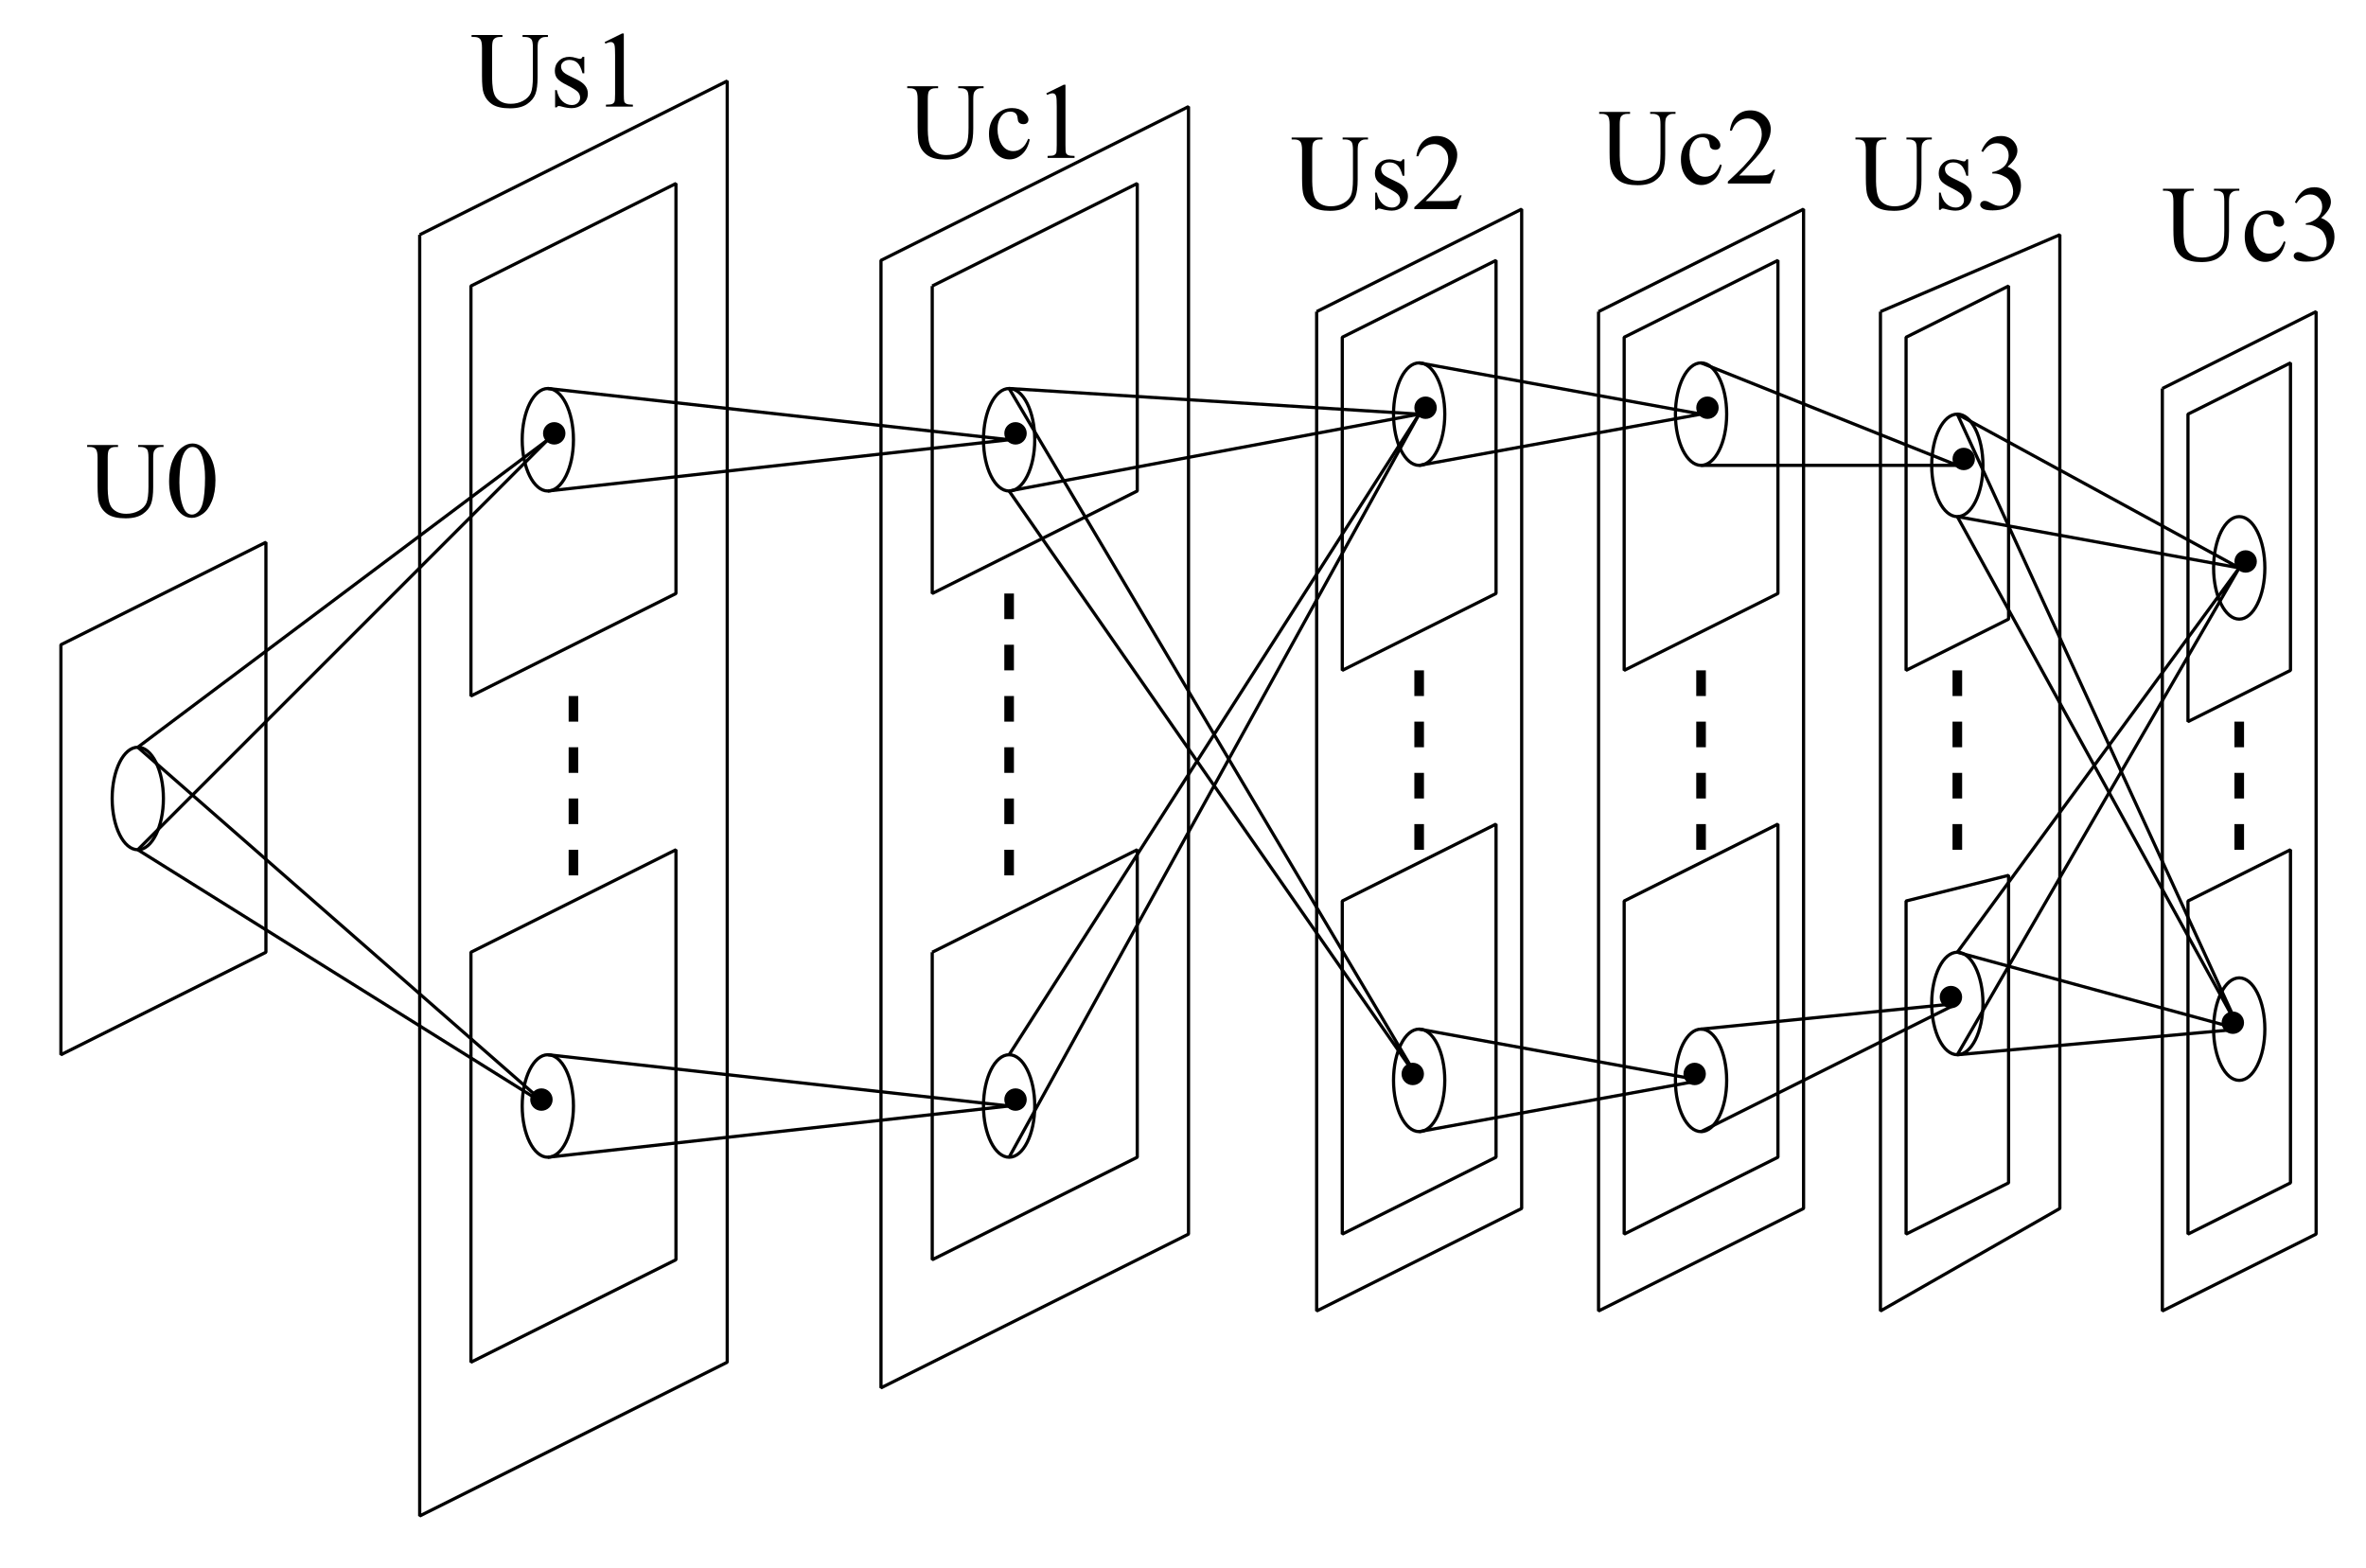 <?xml version="1.0" encoding="UTF-8" standalone="no"?>
<svg
   xmlns:dc="http://purl.org/dc/elements/1.1/"
   xmlns:cc="http://creativecommons.org/ns#"
   xmlns:rdf="http://www.w3.org/1999/02/22-rdf-syntax-ns#"
   xmlns:svg="http://www.w3.org/2000/svg"
   xmlns="http://www.w3.org/2000/svg"
   xmlns:xlink="http://www.w3.org/1999/xlink"
   xmlns:sodipodi="http://sodipodi.sourceforge.net/DTD/sodipodi-0.dtd"
   xmlns:inkscape="http://www.inkscape.org/namespaces/inkscape"
   width="415.455pt"
   height="275.401pt"
   viewBox="0 0 415.455 275.401"
   version="1.1"
   id="svg2"
   inkscape:version="0.91 r13725"
   sodipodi:docname="Neocognitron.svg">
  <sodipodi:namedview
     pagecolor="#ffffff"
     bordercolor="#666666"
     borderopacity="1"
     objecttolerance="10"
     gridtolerance="10"
     guidetolerance="10"
     inkscape:pageopacity="0"
     inkscape:pageshadow="2"
     inkscape:window-width="656"
     inkscape:window-height="480"
     id="namedview269"
     showgrid="false"
     inkscape:zoom="0.6662573"
     inkscape:cx="33.020276"
     inkscape:cy="172.12563"
     inkscape:window-x="0"
     inkscape:window-y="0"
     inkscape:window-maximized="0"
     inkscape:current-layer="svg2" />
  <defs
     id="defs4">
    <g
       id="g6">
      <symbol
         overflow="visible"
         id="glyph0-0">
        <path
           style="stroke:none;"
           d="M 2.641 0 L 2.641 -11.875 L 12.141 -11.875 L 12.141 0 Z M 2.938 -0.297 L 11.844 -0.297 L 11.844 -11.578 L 2.938 -11.578 Z M 2.938 -0.297 "
           id="path9" />
      </symbol>
      <symbol
         overflow="visible"
         id="glyph0-1">
        <path
           style="stroke:none;"
           d="M 9.062 -12.234 L 9.062 -12.578 L 13.516 -12.578 L 13.516 -12.234 L 13.047 -12.234 C 12.547 -12.234 12.164 -12.023 11.906 -11.609 C 11.77 -11.422 11.703 -10.977 11.703 -10.281 L 11.703 -5.172 C 11.703 -3.91 11.578 -2.93 11.328 -2.234 C 11.078 -1.547 10.586 -0.953 9.859 -0.453 C 9.129 0.047 8.129 0.297 6.859 0.297 C 5.492 0.297 4.453 0.062 3.734 -0.406 C 3.023 -0.883 2.523 -1.531 2.234 -2.344 C 2.035 -2.883 1.938 -3.914 1.938 -5.438 L 1.938 -10.359 C 1.938 -11.129 1.828 -11.633 1.609 -11.875 C 1.398 -12.113 1.055 -12.234 0.578 -12.234 L 0.109 -12.234 L 0.109 -12.578 L 5.531 -12.578 L 5.531 -12.234 L 5.062 -12.234 C 4.539 -12.234 4.164 -12.07 3.938 -11.75 C 3.789 -11.52 3.719 -11.055 3.719 -10.359 L 3.719 -4.875 C 3.719 -4.383 3.758 -3.82 3.844 -3.188 C 3.938 -2.562 4.098 -2.07 4.328 -1.719 C 4.566 -1.363 4.906 -1.07 5.344 -0.844 C 5.789 -0.613 6.336 -0.5 6.984 -0.5 C 7.797 -0.5 8.523 -0.676 9.172 -1.031 C 9.828 -1.395 10.273 -1.852 10.516 -2.406 C 10.754 -2.969 10.875 -3.922 10.875 -5.266 L 10.875 -10.359 C 10.875 -11.141 10.785 -11.629 10.609 -11.828 C 10.367 -12.098 10.008 -12.234 9.531 -12.234 Z M 9.062 -12.234 "
           id="path12" />
      </symbol>
      <symbol
         overflow="visible"
         id="glyph0-2">
        <path
           style="stroke:none;"
           d="M 0.688 -6.219 C 0.688 -7.656 0.898 -8.891 1.328 -9.922 C 1.766 -10.953 2.344 -11.723 3.062 -12.234 C 3.613 -12.641 4.188 -12.844 4.781 -12.844 C 5.75 -12.844 6.617 -12.348 7.391 -11.359 C 8.348 -10.141 8.828 -8.488 8.828 -6.406 C 8.828 -4.945 8.613 -3.707 8.188 -2.688 C 7.77 -1.664 7.234 -0.926 6.578 -0.469 C 5.93 -0.008 5.301 0.219 4.688 0.219 C 3.488 0.219 2.492 -0.488 1.703 -1.906 C 1.023 -3.094 0.688 -4.531 0.688 -6.219 Z M 2.5 -5.984 C 2.5 -4.254 2.711 -2.844 3.141 -1.75 C 3.492 -0.82 4.02 -0.359 4.719 -0.359 C 5.051 -0.359 5.395 -0.508 5.75 -0.812 C 6.113 -1.113 6.391 -1.613 6.578 -2.312 C 6.859 -3.383 7 -4.883 7 -6.812 C 7 -8.25 6.852 -9.445 6.562 -10.406 C 6.332 -11.113 6.047 -11.617 5.703 -11.922 C 5.441 -12.129 5.133 -12.234 4.781 -12.234 C 4.352 -12.234 3.977 -12.039 3.656 -11.656 C 3.207 -11.145 2.898 -10.336 2.734 -9.234 C 2.578 -8.141 2.5 -7.055 2.5 -5.984 Z M 2.5 -5.984 "
           id="path15" />
      </symbol>
      <symbol
         overflow="visible"
         id="glyph0-3">
        <path
           style="stroke:none;"
           d="M 6.094 -8.75 L 6.094 -5.859 L 5.781 -5.859 C 5.539 -6.766 5.238 -7.379 4.875 -7.703 C 4.508 -8.035 4.039 -8.203 3.469 -8.203 C 3.039 -8.203 2.691 -8.086 2.422 -7.859 C 2.148 -7.629 2.016 -7.375 2.016 -7.094 C 2.016 -6.75 2.113 -6.453 2.312 -6.203 C 2.508 -5.953 2.898 -5.688 3.484 -5.406 L 4.844 -4.734 C 6.094 -4.129 6.719 -3.32 6.719 -2.312 C 6.719 -1.539 6.426 -0.914 5.844 -0.438 C 5.258 0.031 4.609 0.266 3.891 0.266 C 3.367 0.266 2.773 0.172 2.109 -0.016 C 1.898 -0.078 1.734 -0.109 1.609 -0.109 C 1.461 -0.109 1.348 -0.031 1.266 0.125 L 0.969 0.125 L 0.969 -2.906 L 1.266 -2.906 C 1.441 -2.039 1.773 -1.383 2.266 -0.938 C 2.754 -0.5 3.301 -0.281 3.906 -0.281 C 4.332 -0.281 4.68 -0.406 4.953 -0.656 C 5.223 -0.914 5.359 -1.219 5.359 -1.562 C 5.359 -1.988 5.207 -2.348 4.906 -2.641 C 4.602 -2.93 4.004 -3.301 3.109 -3.75 C 2.211 -4.195 1.625 -4.598 1.344 -4.953 C 1.062 -5.305 0.922 -5.754 0.922 -6.297 C 0.922 -6.992 1.16 -7.578 1.641 -8.047 C 2.117 -8.516 2.738 -8.75 3.5 -8.75 C 3.844 -8.75 4.25 -8.676 4.719 -8.531 C 5.039 -8.438 5.254 -8.391 5.359 -8.391 C 5.453 -8.391 5.523 -8.41 5.578 -8.453 C 5.641 -8.504 5.707 -8.602 5.781 -8.75 Z M 6.094 -8.75 "
           id="path18" />
      </symbol>
      <symbol
         overflow="visible"
         id="glyph0-4">
        <path
           style="stroke:none;"
           d="M 2.234 -11.344 L 5.281 -12.844 L 5.594 -12.844 L 5.594 -2.219 C 5.594 -1.508 5.617 -1.066 5.672 -0.891 C 5.734 -0.723 5.859 -0.594 6.047 -0.5 C 6.234 -0.406 6.613 -0.352 7.188 -0.344 L 7.188 0 L 2.453 0 L 2.453 -0.344 C 3.047 -0.352 3.426 -0.398 3.594 -0.484 C 3.77 -0.578 3.891 -0.695 3.953 -0.844 C 4.023 -1 4.062 -1.457 4.062 -2.219 L 4.062 -9.016 C 4.062 -9.922 4.031 -10.504 3.969 -10.766 C 3.926 -10.961 3.848 -11.109 3.734 -11.203 C 3.617 -11.297 3.484 -11.344 3.328 -11.344 C 3.098 -11.344 2.773 -11.25 2.359 -11.062 Z M 2.234 -11.344 "
           id="path21" />
      </symbol>
      <symbol
         overflow="visible"
         id="glyph0-5">
        <path
           style="stroke:none;"
           d="M 7.812 -3.234 C 7.582 -2.109 7.133 -1.242 6.469 -0.641 C 5.801 -0.035 5.062 0.266 4.25 0.266 C 3.281 0.266 2.438 -0.141 1.719 -0.953 C 1.008 -1.766 0.656 -2.859 0.656 -4.234 C 0.656 -5.578 1.051 -6.664 1.844 -7.5 C 2.633 -8.332 3.586 -8.75 4.703 -8.75 C 5.535 -8.75 6.223 -8.523 6.766 -8.078 C 7.305 -7.641 7.578 -7.18 7.578 -6.703 C 7.578 -6.473 7.5 -6.285 7.344 -6.141 C 7.188 -5.992 6.973 -5.922 6.703 -5.922 C 6.336 -5.922 6.062 -6.035 5.875 -6.266 C 5.77 -6.398 5.703 -6.648 5.672 -7.016 C 5.641 -7.379 5.516 -7.656 5.297 -7.844 C 5.078 -8.031 4.773 -8.125 4.391 -8.125 C 3.773 -8.125 3.281 -7.895 2.906 -7.438 C 2.406 -6.832 2.156 -6.031 2.156 -5.031 C 2.156 -4.02 2.398 -3.125 2.891 -2.344 C 3.391 -1.57 4.066 -1.188 4.922 -1.188 C 5.523 -1.188 6.066 -1.395 6.547 -1.812 C 6.891 -2.094 7.223 -2.609 7.547 -3.359 Z M 7.812 -3.234 "
           id="path24" />
      </symbol>
      <symbol
         overflow="visible"
         id="glyph0-6">
        <path
           style="stroke:none;"
           d="M 8.719 -2.422 L 7.828 0 L 0.406 0 L 0.406 -0.344 C 2.594 -2.332 4.129 -3.957 5.016 -5.219 C 5.91 -6.477 6.359 -7.633 6.359 -8.688 C 6.359 -9.477 6.113 -10.129 5.625 -10.641 C 5.133 -11.16 4.551 -11.422 3.875 -11.422 C 3.25 -11.422 2.691 -11.238 2.203 -10.875 C 1.711 -10.508 1.348 -9.977 1.109 -9.281 L 0.766 -9.281 C 0.922 -10.426 1.316 -11.305 1.953 -11.922 C 2.598 -12.535 3.398 -12.844 4.359 -12.844 C 5.379 -12.844 6.227 -12.516 6.906 -11.859 C 7.594 -11.203 7.938 -10.426 7.938 -9.531 C 7.938 -8.895 7.789 -8.258 7.5 -7.625 C 7.039 -6.625 6.297 -5.562 5.266 -4.438 C 3.723 -2.758 2.766 -1.75 2.391 -1.406 L 5.672 -1.406 C 6.336 -1.406 6.805 -1.426 7.078 -1.469 C 7.348 -1.52 7.586 -1.617 7.797 -1.766 C 8.016 -1.922 8.207 -2.141 8.375 -2.422 Z M 8.719 -2.422 "
           id="path27" />
      </symbol>
      <symbol
         overflow="visible"
         id="glyph0-7">
        <path
           style="stroke:none;"
           d="M 0.969 -10.188 C 1.32 -11.031 1.77 -11.68 2.312 -12.141 C 2.863 -12.609 3.551 -12.844 4.375 -12.844 C 5.375 -12.844 6.145 -12.516 6.688 -11.859 C 7.094 -11.367 7.297 -10.844 7.297 -10.281 C 7.297 -9.375 6.723 -8.43 5.578 -7.453 C 6.348 -7.148 6.93 -6.719 7.328 -6.156 C 7.723 -5.594 7.922 -4.93 7.922 -4.172 C 7.922 -3.078 7.578 -2.133 6.891 -1.344 C 5.984 -0.301 4.672 0.219 2.953 0.219 C 2.109 0.219 1.531 0.113 1.219 -0.094 C 0.914 -0.301 0.766 -0.523 0.766 -0.766 C 0.766 -0.953 0.836 -1.113 0.984 -1.25 C 1.129 -1.383 1.305 -1.453 1.516 -1.453 C 1.672 -1.453 1.828 -1.426 1.984 -1.375 C 2.086 -1.344 2.32 -1.227 2.688 -1.031 C 3.062 -0.844 3.32 -0.727 3.469 -0.688 C 3.695 -0.613 3.941 -0.578 4.203 -0.578 C 4.836 -0.578 5.383 -0.82 5.844 -1.312 C 6.312 -1.801 6.547 -2.379 6.547 -3.047 C 6.547 -3.535 6.438 -4.016 6.219 -4.484 C 6.062 -4.828 5.891 -5.086 5.703 -5.266 C 5.43 -5.516 5.062 -5.738 4.594 -5.938 C 4.133 -6.145 3.664 -6.25 3.188 -6.25 L 2.891 -6.25 L 2.891 -6.516 C 3.379 -6.578 3.867 -6.754 4.359 -7.047 C 4.848 -7.336 5.203 -7.688 5.422 -8.094 C 5.648 -8.508 5.766 -8.957 5.766 -9.438 C 5.766 -10.082 5.562 -10.598 5.156 -10.984 C 4.758 -11.379 4.266 -11.578 3.672 -11.578 C 2.711 -11.578 1.91 -11.062 1.266 -10.031 Z M 0.969 -10.188 "
           id="path30" />
      </symbol>
    </g>
  </defs>
  <g
     id="surface682">
    <path
       style="fill:none;stroke-width:5.625;stroke-linecap:butt;stroke-linejoin:miter;stroke:rgb(0%,0%,0%);stroke-opacity:1;stroke-miterlimit:1;"
       d="M -0.008 0.004 L -0.008 -719.996 L 359.992 -539.996 L 359.992 180.004 Z M -0.008 0.004 "
       transform="matrix(0.1,0,0,-0.1,10.696,113.227)"
       id="path33" />
    <path
       style="fill:none;stroke-width:5.625;stroke-linecap:butt;stroke-linejoin:miter;stroke:rgb(0%,0%,0%);stroke-opacity:1;stroke-miterlimit:1;"
       d="M -0.008 0.004 C -0.008 -49.683 -20.164 -89.996 -45.008 -89.996 C -69.852 -89.996 -90.008 -49.683 -90.008 0.004 C -90.008 49.692 -69.852 90.004 -45.008 90.004 C -20.164 90.004 -0.008 49.692 -0.008 0.004 "
       transform="matrix(0.1,0,0,-0.1,28.696,140.227)"
       id="path35" />
    <path
       style="fill:none;stroke-width:5.625;stroke-linecap:butt;stroke-linejoin:miter;stroke:rgb(0%,0%,0%);stroke-opacity:1;stroke-miterlimit:1;"
       d="M -0.008 0.004 L -720.008 -539.996 "
       transform="matrix(0.1,0,0,-0.1,96.196,77.227)"
       id="path37" />
    <path
       style="fill:none;stroke-width:5.625;stroke-linecap:butt;stroke-linejoin:miter;stroke:rgb(0%,0%,0%);stroke-opacity:1;stroke-miterlimit:1;"
       d="M -0.008 0.004 L -720.008 -719.996 "
       transform="matrix(0.1,0,0,-0.1,96.196,77.227)"
       id="path39" />
    <path
       style="fill:none;stroke-width:5.625;stroke-linecap:butt;stroke-linejoin:miter;stroke:rgb(0%,0%,0%);stroke-opacity:1;stroke-miterlimit:1;"
       d="M -0.008 0.004 L 719.992 -629.996 "
       transform="matrix(0.1,0,0,-0.1,24.196,131.227)"
       id="path41" />
    <path
       style="fill:none;stroke-width:5.625;stroke-linecap:butt;stroke-linejoin:miter;stroke:rgb(0%,0%,0%);stroke-opacity:1;stroke-miterlimit:1;"
       d="M -0.008 0.004 L 719.992 -449.996 "
       transform="matrix(0.1,0,0,-0.1,24.196,149.227)"
       id="path43" />
    <path
       style="fill:none;stroke-width:5.625;stroke-linecap:butt;stroke-linejoin:miter;stroke:rgb(0%,0%,0%);stroke-opacity:1;stroke-miterlimit:1;"
       d="M -0.008 0.004 L -0.008 -719.996 L 359.992 -539.996 L 359.992 180.004 Z M -0.008 0.004 "
       transform="matrix(0.1,0,0,-0.1,82.696,50.227)"
       id="path45" />
    <path
       style="fill:none;stroke-width:5.625;stroke-linecap:butt;stroke-linejoin:miter;stroke:rgb(0%,0%,0%);stroke-opacity:1;stroke-miterlimit:1;"
       d="M -0.008 0.004 C -0.008 -49.683 -20.164 -89.996 -45.008 -89.996 C -69.852 -89.996 -90.008 -49.683 -90.008 0.004 C -90.008 49.692 -69.852 90.004 -45.008 90.004 C -20.164 90.004 -0.008 49.692 -0.008 0.004 "
       transform="matrix(0.1,0,0,-0.1,100.696,77.227)"
       id="path47" />
    <path
       style="fill:none;stroke-width:5.625;stroke-linecap:butt;stroke-linejoin:miter;stroke:rgb(0%,0%,0%);stroke-opacity:1;stroke-miterlimit:1;"
       d="M -0.008 0.004 L -0.008 -719.996 L 359.992 -539.996 L 359.992 180.004 Z M -0.008 0.004 "
       transform="matrix(0.1,0,0,-0.1,82.696,167.227)"
       id="path49" />
    <path
       style="fill:none;stroke-width:5.625;stroke-linecap:butt;stroke-linejoin:miter;stroke:rgb(0%,0%,0%);stroke-opacity:1;stroke-miterlimit:1;"
       d="M -0.008 0.004 C -0.008 -49.683 -20.164 -89.996 -45.008 -89.996 C -69.852 -89.996 -90.008 -49.683 -90.008 0.004 C -90.008 49.692 -69.852 90.004 -45.008 90.004 C -20.164 90.004 -0.008 49.692 -0.008 0.004 "
       transform="matrix(0.1,0,0,-0.1,100.696,194.227)"
       id="path51" />
    <path
       style="fill-rule:nonzero;fill:rgb(0%,0%,0%);fill-opacity:1;stroke-width:5.625;stroke-linecap:butt;stroke-linejoin:miter;stroke:rgb(0%,0%,0%);stroke-opacity:1;stroke-miterlimit:1;"
       d="M -0.013 0.004 C -0.013 -9.332 -7.552 -16.871 -16.888 -16.871 C -26.185 -16.871 -33.763 -9.332 -33.763 0.004 C -33.763 9.301 -26.185 16.879 -16.888 16.879 C -7.552 16.879 -0.013 9.301 -0.013 0.004 "
       transform="matrix(0.1,0,0,-0.1,99.009,76.102)"
       id="path53" />
    <path
       style="fill-rule:nonzero;fill:rgb(0%,0%,0%);fill-opacity:1;stroke-width:5.625;stroke-linecap:butt;stroke-linejoin:miter;stroke:rgb(0%,0%,0%);stroke-opacity:1;stroke-miterlimit:1;"
       d="M -0.013 0.004 C -0.013 -9.332 -7.552 -16.871 -16.888 -16.871 C -26.185 -16.871 -33.763 -9.332 -33.763 0.004 C -33.763 9.301 -26.185 16.879 -16.888 16.879 C -7.552 16.879 -0.013 9.301 -0.013 0.004 "
       transform="matrix(0.1,0,0,-0.1,96.759,193.102)"
       id="path55" />
    <path
       style="fill:none;stroke-width:5.625;stroke-linecap:butt;stroke-linejoin:miter;stroke:rgb(0%,0%,0%);stroke-opacity:1;stroke-miterlimit:1;"
       d="M -0.008 0.004 L -0.008 -2249.996 L 539.992 -1979.996 L 539.992 270.004 L -0.008 0.004 "
       transform="matrix(0.1,0,0,-0.1,73.696,41.227)"
       id="path57" />
    <path
       style="fill:none;stroke-width:5.625;stroke-linecap:butt;stroke-linejoin:miter;stroke:rgb(0%,0%,0%);stroke-opacity:1;stroke-miterlimit:1;"
       d="M -0.008 0.004 L -0.008 -539.996 L 359.992 -359.996 L 359.992 180.004 L -0.008 0.004 "
       transform="matrix(0.1,0,0,-0.1,163.696,50.227)"
       id="path59" />
    <path
       style="fill:none;stroke-width:5.625;stroke-linecap:butt;stroke-linejoin:miter;stroke:rgb(0%,0%,0%);stroke-opacity:1;stroke-miterlimit:1;"
       d="M -0.008 0.004 C -0.008 -49.683 -20.164 -89.996 -45.008 -89.996 C -69.852 -89.996 -90.008 -49.683 -90.008 0.004 C -90.008 49.692 -69.852 90.004 -45.008 90.004 C -20.164 90.004 -0.008 49.692 -0.008 0.004 "
       transform="matrix(0.1,0,0,-0.1,181.696,77.227)"
       id="path61" />
    <path
       style="fill-rule:nonzero;fill:rgb(0%,0%,0%);fill-opacity:1;stroke-width:5.625;stroke-linecap:butt;stroke-linejoin:miter;stroke:rgb(0%,0%,0%);stroke-opacity:1;stroke-miterlimit:1;"
       d="M -0.013 0.004 C -0.013 -9.332 -7.552 -16.871 -16.888 -16.871 C -26.185 -16.871 -33.763 -9.332 -33.763 0.004 C -33.763 9.301 -26.185 16.879 -16.888 16.879 C -7.552 16.879 -0.013 9.301 -0.013 0.004 "
       transform="matrix(0.1,0,0,-0.1,180.009,76.102)"
       id="path63" />
    <path
       style="fill:none;stroke-width:5.625;stroke-linecap:butt;stroke-linejoin:miter;stroke:rgb(0%,0%,0%);stroke-opacity:1;stroke-miterlimit:1;"
       d="M -0.008 0.004 L -0.008 -539.996 L 359.992 -359.996 L 359.992 180.004 L -0.008 0.004 "
       transform="matrix(0.1,0,0,-0.1,163.696,167.227)"
       id="path65" />
    <path
       style="fill:none;stroke-width:5.625;stroke-linecap:butt;stroke-linejoin:miter;stroke:rgb(0%,0%,0%);stroke-opacity:1;stroke-miterlimit:1;"
       d="M -0.008 0.004 C -0.008 -49.683 -20.164 -89.996 -45.008 -89.996 C -69.852 -89.996 -90.008 -49.683 -90.008 0.004 C -90.008 49.692 -69.852 90.004 -45.008 90.004 C -20.164 90.004 -0.008 49.692 -0.008 0.004 "
       transform="matrix(0.1,0,0,-0.1,181.696,194.227)"
       id="path67" />
    <path
       style="fill-rule:nonzero;fill:rgb(0%,0%,0%);fill-opacity:1;stroke-width:5.625;stroke-linecap:butt;stroke-linejoin:miter;stroke:rgb(0%,0%,0%);stroke-opacity:1;stroke-miterlimit:1;"
       d="M -0.013 0.004 C -0.013 -9.332 -7.552 -16.871 -16.888 -16.871 C -26.185 -16.871 -33.763 -9.332 -33.763 0.004 C -33.763 9.301 -26.185 16.879 -16.888 16.879 C -7.552 16.879 -0.013 9.301 -0.013 0.004 "
       transform="matrix(0.1,0,0,-0.1,180.009,193.102)"
       id="path69" />
    <path
       style="fill:none;stroke-width:5.625;stroke-linecap:butt;stroke-linejoin:miter;stroke:rgb(0%,0%,0%);stroke-opacity:1;stroke-miterlimit:1;"
       d="M -0.008 0.004 L -0.008 -1979.996 L 539.992 -1709.996 L 539.992 270.004 Z M -0.008 0.004 "
       transform="matrix(0.1,0,0,-0.1,154.696,45.727)"
       id="path71" />
    <path
       style="fill:none;stroke-width:16.875;stroke-linecap:butt;stroke-linejoin:miter;stroke:rgb(0%,0%,0%);stroke-opacity:1;stroke-miterlimit:1;"
       d="M -0.008 0.004 L -0.008 -44.996 "
       transform="matrix(0.1,0,0,-0.1,177.196,104.227)"
       id="path73" />
    <path
       style="fill:none;stroke-width:16.875;stroke-linecap:butt;stroke-linejoin:miter;stroke:rgb(0%,0%,0%);stroke-opacity:1;stroke-miterlimit:1;"
       d="M -0.008 0.004 L -0.008 -44.996 "
       transform="matrix(0.1,0,0,-0.1,177.196,113.227)"
       id="path75" />
    <path
       style="fill:none;stroke-width:16.875;stroke-linecap:butt;stroke-linejoin:miter;stroke:rgb(0%,0%,0%);stroke-opacity:1;stroke-miterlimit:1;"
       d="M -0.008 0.004 L -0.008 -44.996 "
       transform="matrix(0.1,0,0,-0.1,177.196,122.227)"
       id="path77" />
    <path
       style="fill:none;stroke-width:16.875;stroke-linecap:butt;stroke-linejoin:miter;stroke:rgb(0%,0%,0%);stroke-opacity:1;stroke-miterlimit:1;"
       d="M -0.008 0.004 L -0.008 -44.996 "
       transform="matrix(0.1,0,0,-0.1,177.196,131.227)"
       id="path79" />
    <path
       style="fill:none;stroke-width:16.875;stroke-linecap:butt;stroke-linejoin:miter;stroke:rgb(0%,0%,0%);stroke-opacity:1;stroke-miterlimit:1;"
       d="M -0.008 0.004 L -0.008 -44.996 "
       transform="matrix(0.1,0,0,-0.1,177.196,140.227)"
       id="path81" />
    <path
       style="fill:none;stroke-width:16.875;stroke-linecap:butt;stroke-linejoin:miter;stroke:rgb(0%,0%,0%);stroke-opacity:1;stroke-miterlimit:1;"
       d="M -0.008 0.004 L -0.008 -44.996 "
       transform="matrix(0.1,0,0,-0.1,177.196,149.227)"
       id="path83" />
    <path
       style="fill:none;stroke-width:16.875;stroke-linecap:butt;stroke-linejoin:miter;stroke:rgb(0%,0%,0%);stroke-opacity:1;stroke-miterlimit:1;"
       d="M -0.008 0.004 L -0.008 -44.996 "
       transform="matrix(0.1,0,0,-0.1,100.696,122.227)"
       id="path85" />
    <path
       style="fill:none;stroke-width:16.875;stroke-linecap:butt;stroke-linejoin:miter;stroke:rgb(0%,0%,0%);stroke-opacity:1;stroke-miterlimit:1;"
       d="M -0.008 0.004 L -0.008 -44.996 "
       transform="matrix(0.1,0,0,-0.1,100.696,131.227)"
       id="path87" />
    <path
       style="fill:none;stroke-width:16.875;stroke-linecap:butt;stroke-linejoin:miter;stroke:rgb(0%,0%,0%);stroke-opacity:1;stroke-miterlimit:1;"
       d="M -0.008 0.004 L -0.008 -44.996 "
       transform="matrix(0.1,0,0,-0.1,100.696,140.227)"
       id="path89" />
    <path
       style="fill:none;stroke-width:16.875;stroke-linecap:butt;stroke-linejoin:miter;stroke:rgb(0%,0%,0%);stroke-opacity:1;stroke-miterlimit:1;"
       d="M -0.008 0.004 L -0.008 -44.996 "
       transform="matrix(0.1,0,0,-0.1,100.696,149.227)"
       id="path91" />
    <path
       style="fill:none;stroke-width:5.625;stroke-linecap:butt;stroke-linejoin:miter;stroke:rgb(0%,0%,0%);stroke-opacity:1;stroke-miterlimit:1;"
       d="M -0.008 0.004 L 809.992 -89.996 L -0.008 -179.996 "
       transform="matrix(0.1,0,0,-0.1,96.196,68.227)"
       id="path93" />
    <path
       style="fill:none;stroke-width:5.625;stroke-linecap:butt;stroke-linejoin:miter;stroke:rgb(0%,0%,0%);stroke-opacity:1;stroke-miterlimit:1;"
       d="M -0.008 0.004 L -810.008 -89.996 "
       transform="matrix(0.1,0,0,-0.1,177.196,194.227)"
       id="path95" />
    <path
       style="fill:none;stroke-width:5.625;stroke-linecap:butt;stroke-linejoin:miter;stroke:rgb(0%,0%,0%);stroke-opacity:1;stroke-miterlimit:1;"
       d="M -0.008 0.004 L 809.992 -89.996 "
       transform="matrix(0.1,0,0,-0.1,96.196,185.227)"
       id="path97" />
    <path
       style="fill:none;stroke-width:5.625;stroke-linecap:butt;stroke-linejoin:miter;stroke:rgb(0%,0%,0%);stroke-opacity:1;stroke-miterlimit:1;"
       d="M -0.008 0.004 L 719.992 -1214.996 L -0.008 -179.996 "
       transform="matrix(0.1,0,0,-0.1,177.196,68.227)"
       id="path99" />
    <path
       style="fill:none;stroke-width:5.625;stroke-linecap:butt;stroke-linejoin:miter;stroke:rgb(0%,0%,0%);stroke-opacity:1;stroke-miterlimit:1;"
       d="M -0.008 0.004 L -720.008 45.004 "
       transform="matrix(0.1,0,0,-0.1,249.196,72.727)"
       id="path101" />
    <path
       style="fill:none;stroke-width:5.625;stroke-linecap:butt;stroke-linejoin:miter;stroke:rgb(0%,0%,0%);stroke-opacity:1;stroke-miterlimit:1;"
       d="M -0.008 0.004 L -720.008 -134.996 "
       transform="matrix(0.1,0,0,-0.1,249.196,72.727)"
       id="path103" />
    <path
       style="fill:none;stroke-width:5.625;stroke-linecap:butt;stroke-linejoin:miter;stroke:rgb(0%,0%,0%);stroke-opacity:1;stroke-miterlimit:1;"
       d="M -0.008 0.004 L -720.008 -1124.996 "
       transform="matrix(0.1,0,0,-0.1,249.196,72.727)"
       id="path105" />
    <path
       style="fill:none;stroke-width:5.625;stroke-linecap:butt;stroke-linejoin:miter;stroke:rgb(0%,0%,0%);stroke-opacity:1;stroke-miterlimit:1;"
       d="M -0.008 0.004 L -720.008 -1304.996 "
       transform="matrix(0.1,0,0,-0.1,249.196,72.727)"
       id="path107" />
    <path
       style="fill:none;stroke-width:5.625;stroke-linecap:butt;stroke-linejoin:miter;stroke:rgb(0%,0%,0%);stroke-opacity:1;stroke-miterlimit:1;"
       d="M -0.008 0.004 L 494.992 -89.996 L -0.008 -179.996 "
       transform="matrix(0.1,0,0,-0.1,249.196,63.727)"
       id="path109" />
    <path
       style="fill:none;stroke-width:5.625;stroke-linecap:butt;stroke-linejoin:miter;stroke:rgb(0%,0%,0%);stroke-opacity:1;stroke-miterlimit:1;"
       d="M -0.008 0.004 L -495.008 -89.996 "
       transform="matrix(0.1,0,0,-0.1,298.696,189.727)"
       id="path111" />
    <path
       style="fill:none;stroke-width:5.625;stroke-linecap:butt;stroke-linejoin:miter;stroke:rgb(0%,0%,0%);stroke-opacity:1;stroke-miterlimit:1;"
       d="M -0.008 0.004 L 494.992 -89.996 "
       transform="matrix(0.1,0,0,-0.1,249.196,180.727)"
       id="path113" />
    <path
       style="fill:none;stroke-width:5.625;stroke-linecap:butt;stroke-linejoin:miter;stroke:rgb(0%,0%,0%);stroke-opacity:1;stroke-miterlimit:1;"
       d="M -0.008 0.004 L -0.008 -584.996 L 269.992 -449.996 L 269.992 135.004 Z M -0.008 0.004 "
       transform="matrix(0.1,0,0,-0.1,235.696,59.227)"
       id="path115" />
    <path
       style="fill:none;stroke-width:5.625;stroke-linecap:butt;stroke-linejoin:miter;stroke:rgb(0%,0%,0%);stroke-opacity:1;stroke-miterlimit:1;"
       d="M -0.008 0.004 C -0.008 -49.683 -20.164 -89.996 -45.008 -89.996 C -69.852 -89.996 -90.008 -49.683 -90.008 0.004 C -90.008 49.692 -69.852 90.004 -45.008 90.004 C -20.164 90.004 -0.008 49.692 -0.008 0.004 "
       transform="matrix(0.1,0,0,-0.1,253.696,72.727)"
       id="path117" />
    <path
       style="fill:none;stroke-width:5.625;stroke-linecap:butt;stroke-linejoin:miter;stroke:rgb(0%,0%,0%);stroke-opacity:1;stroke-miterlimit:1;"
       d="M -0.008 0.004 C -0.008 -49.683 -20.164 -89.996 -45.008 -89.996 C -69.852 -89.996 -90.008 -49.683 -90.008 0.004 C -90.008 49.692 -69.852 90.004 -45.008 90.004 C -20.164 90.004 -0.008 49.692 -0.008 0.004 "
       transform="matrix(0.1,0,0,-0.1,253.696,189.727)"
       id="path119" />
    <path
       style="fill-rule:nonzero;fill:rgb(0%,0%,0%);fill-opacity:1;stroke-width:5.625;stroke-linecap:butt;stroke-linejoin:miter;stroke:rgb(0%,0%,0%);stroke-opacity:1;stroke-miterlimit:1;"
       d="M -0.013 0.004 C -0.013 -9.332 -7.552 -16.871 -16.888 -16.871 C -26.185 -16.871 -33.763 -9.332 -33.763 0.004 C -33.763 9.301 -26.185 16.879 -16.888 16.879 C -7.552 16.879 -0.013 9.301 -0.013 0.004 "
       transform="matrix(0.1,0,0,-0.1,252.009,71.602)"
       id="path121" />
    <path
       style="fill-rule:nonzero;fill:rgb(0%,0%,0%);fill-opacity:1;stroke-width:5.625;stroke-linecap:butt;stroke-linejoin:miter;stroke:rgb(0%,0%,0%);stroke-opacity:1;stroke-miterlimit:1;"
       d="M -0.013 0.004 C -0.013 -9.332 -7.552 -16.871 -16.888 -16.871 C -26.185 -16.871 -33.763 -9.332 -33.763 0.004 C -33.763 9.301 -26.185 16.879 -16.888 16.879 C -7.552 16.879 -0.013 9.301 -0.013 0.004 "
       transform="matrix(0.1,0,0,-0.1,249.759,188.602)"
       id="path123" />
    <path
       style="fill:none;stroke-width:5.625;stroke-linecap:butt;stroke-linejoin:miter;stroke:rgb(0%,0%,0%);stroke-opacity:1;stroke-miterlimit:1;"
       d="M -0.008 0.004 L -0.008 -1754.996 L 359.992 -1574.996 L 359.992 180.004 L -0.008 0.004 "
       transform="matrix(0.1,0,0,-0.1,231.196,54.727)"
       id="path125" />
    <path
       style="fill:none;stroke-width:5.625;stroke-linecap:butt;stroke-linejoin:miter;stroke:rgb(0%,0%,0%);stroke-opacity:1;stroke-miterlimit:1;"
       d="M -0.008 0.004 L -0.008 -584.996 L 269.992 -449.996 L 269.992 135.004 Z M -0.008 0.004 "
       transform="matrix(0.1,0,0,-0.1,235.696,158.227)"
       id="path127" />
    <path
       style="fill:none;stroke-width:16.875;stroke-linecap:butt;stroke-linejoin:miter;stroke:rgb(0%,0%,0%);stroke-opacity:1;stroke-miterlimit:1;"
       d="M -0.008 0.004 L -0.008 -44.996 "
       transform="matrix(0.1,0,0,-0.1,249.196,117.727)"
       id="path129" />
    <path
       style="fill:none;stroke-width:16.875;stroke-linecap:butt;stroke-linejoin:miter;stroke:rgb(0%,0%,0%);stroke-opacity:1;stroke-miterlimit:1;"
       d="M -0.008 0.004 L -0.008 -44.996 "
       transform="matrix(0.1,0,0,-0.1,249.196,126.727)"
       id="path131" />
    <path
       style="fill:none;stroke-width:16.875;stroke-linecap:butt;stroke-linejoin:miter;stroke:rgb(0%,0%,0%);stroke-opacity:1;stroke-miterlimit:1;"
       d="M -0.008 0.004 L -0.008 -44.996 "
       transform="matrix(0.1,0,0,-0.1,249.196,135.727)"
       id="path133" />
    <path
       style="fill:none;stroke-width:16.875;stroke-linecap:butt;stroke-linejoin:miter;stroke:rgb(0%,0%,0%);stroke-opacity:1;stroke-miterlimit:1;"
       d="M -0.008 0.004 L -0.008 -44.996 "
       transform="matrix(0.1,0,0,-0.1,249.196,144.727)"
       id="path135" />
    <path
       style="fill:none;stroke-width:5.625;stroke-linecap:butt;stroke-linejoin:miter;stroke:rgb(0%,0%,0%);stroke-opacity:1;stroke-miterlimit:1;"
       d="M -0.008 0.004 L -0.008 -584.996 L 269.992 -449.996 L 269.992 135.004 Z M -0.008 0.004 "
       transform="matrix(0.1,0,0,-0.1,285.196,59.227)"
       id="path137" />
    <path
       style="fill:none;stroke-width:5.625;stroke-linecap:butt;stroke-linejoin:miter;stroke:rgb(0%,0%,0%);stroke-opacity:1;stroke-miterlimit:1;"
       d="M -0.008 0.004 C -0.008 -49.683 -20.164 -89.996 -45.008 -89.996 C -69.852 -89.996 -90.008 -49.683 -90.008 0.004 C -90.008 49.692 -69.852 90.004 -45.008 90.004 C -20.164 90.004 -0.008 49.692 -0.008 0.004 "
       transform="matrix(0.1,0,0,-0.1,303.196,72.727)"
       id="path139" />
    <path
       style="fill:none;stroke-width:5.625;stroke-linecap:butt;stroke-linejoin:miter;stroke:rgb(0%,0%,0%);stroke-opacity:1;stroke-miterlimit:1;"
       d="M -0.008 0.004 C -0.008 -49.683 -20.164 -89.996 -45.008 -89.996 C -69.852 -89.996 -90.008 -49.683 -90.008 0.004 C -90.008 49.692 -69.852 90.004 -45.008 90.004 C -20.164 90.004 -0.008 49.692 -0.008 0.004 "
       transform="matrix(0.1,0,0,-0.1,303.196,189.727)"
       id="path141" />
    <path
       style="fill-rule:nonzero;fill:rgb(0%,0%,0%);fill-opacity:1;stroke-width:5.625;stroke-linecap:butt;stroke-linejoin:miter;stroke:rgb(0%,0%,0%);stroke-opacity:1;stroke-miterlimit:1;"
       d="M -0.013 0.004 C -0.013 -9.332 -7.552 -16.871 -16.888 -16.871 C -26.185 -16.871 -33.763 -9.332 -33.763 0.004 C -33.763 9.301 -26.185 16.879 -16.888 16.879 C -7.552 16.879 -0.013 9.301 -0.013 0.004 "
       transform="matrix(0.1,0,0,-0.1,301.509,71.602)"
       id="path143" />
    <path
       style="fill-rule:nonzero;fill:rgb(0%,0%,0%);fill-opacity:1;stroke-width:5.625;stroke-linecap:butt;stroke-linejoin:miter;stroke:rgb(0%,0%,0%);stroke-opacity:1;stroke-miterlimit:1;"
       d="M -0.013 0.004 C -0.013 -9.332 -7.552 -16.871 -16.888 -16.871 C -26.185 -16.871 -33.763 -9.332 -33.763 0.004 C -33.763 9.301 -26.185 16.879 -16.888 16.879 C -7.552 16.879 -0.013 9.301 -0.013 0.004 "
       transform="matrix(0.1,0,0,-0.1,299.259,188.602)"
       id="path145" />
    <path
       style="fill:none;stroke-width:5.625;stroke-linecap:butt;stroke-linejoin:miter;stroke:rgb(0%,0%,0%);stroke-opacity:1;stroke-miterlimit:1;"
       d="M -0.008 0.004 L -0.008 -1754.996 L 359.992 -1574.996 L 359.992 180.004 L -0.008 0.004 "
       transform="matrix(0.1,0,0,-0.1,280.696,54.727)"
       id="path147" />
    <path
       style="fill:none;stroke-width:5.625;stroke-linecap:butt;stroke-linejoin:miter;stroke:rgb(0%,0%,0%);stroke-opacity:1;stroke-miterlimit:1;"
       d="M -0.008 0.004 L -0.008 -584.996 L 269.992 -449.996 L 269.992 135.004 Z M -0.008 0.004 "
       transform="matrix(0.1,0,0,-0.1,285.196,158.227)"
       id="path149" />
    <path
       style="fill:none;stroke-width:16.875;stroke-linecap:butt;stroke-linejoin:miter;stroke:rgb(0%,0%,0%);stroke-opacity:1;stroke-miterlimit:1;"
       d="M -0.008 0.004 L -0.008 -44.996 "
       transform="matrix(0.1,0,0,-0.1,298.696,117.727)"
       id="path151" />
    <path
       style="fill:none;stroke-width:16.875;stroke-linecap:butt;stroke-linejoin:miter;stroke:rgb(0%,0%,0%);stroke-opacity:1;stroke-miterlimit:1;"
       d="M -0.008 0.004 L -0.008 -44.996 "
       transform="matrix(0.1,0,0,-0.1,298.696,126.727)"
       id="path153" />
    <path
       style="fill:none;stroke-width:16.875;stroke-linecap:butt;stroke-linejoin:miter;stroke:rgb(0%,0%,0%);stroke-opacity:1;stroke-miterlimit:1;"
       d="M -0.008 0.004 L -0.008 -44.996 "
       transform="matrix(0.1,0,0,-0.1,298.696,135.727)"
       id="path155" />
    <path
       style="fill:none;stroke-width:16.875;stroke-linecap:butt;stroke-linejoin:miter;stroke:rgb(0%,0%,0%);stroke-opacity:1;stroke-miterlimit:1;"
       d="M -0.008 0.004 L -0.008 -44.996 "
       transform="matrix(0.1,0,0,-0.1,298.696,144.727)"
       id="path157" />
    <path
       style="fill:none;stroke-width:5.625;stroke-linecap:butt;stroke-linejoin:miter;stroke:rgb(0%,0%,0%);stroke-opacity:1;stroke-miterlimit:1;"
       d="M -0.008 0.004 L 494.992 -269.996 L -0.008 -179.996 "
       transform="matrix(0.1,0,0,-0.1,343.696,72.727)"
       id="path159" />
    <path
       style="fill:none;stroke-width:5.625;stroke-linecap:butt;stroke-linejoin:miter;stroke:rgb(0%,0%,0%);stroke-opacity:1;stroke-miterlimit:1;"
       d="M -0.008 0.004 L -495.008 -44.996 "
       transform="matrix(0.1,0,0,-0.1,393.196,180.727)"
       id="path161" />
    <path
       style="fill:none;stroke-width:5.625;stroke-linecap:butt;stroke-linejoin:miter;stroke:rgb(0%,0%,0%);stroke-opacity:1;stroke-miterlimit:1;"
       d="M -0.008 0.004 L 494.992 -134.996 "
       transform="matrix(0.1,0,0,-0.1,343.696,167.227)"
       id="path163" />
    <path
       style="fill:none;stroke-width:5.625;stroke-linecap:butt;stroke-linejoin:miter;stroke:rgb(0%,0%,0%);stroke-opacity:1;stroke-miterlimit:1;"
       d="M -0.008 0.004 L -0.008 -584.996 L 179.992 -494.996 L 179.992 90.004 Z M -0.008 0.004 "
       transform="matrix(0.1,0,0,-0.1,334.696,59.227)"
       id="path165" />
    <path
       style="fill:none;stroke-width:5.625;stroke-linecap:butt;stroke-linejoin:miter;stroke:rgb(0%,0%,0%);stroke-opacity:1;stroke-miterlimit:1;"
       d="M -0.008 0.004 L -0.008 -1754.996 L 314.992 -1574.996 L 314.992 135.004 L -0.008 0.004 "
       transform="matrix(0.1,0,0,-0.1,330.196,54.727)"
       id="path167" />
    <path
       style="fill:none;stroke-width:5.625;stroke-linecap:butt;stroke-linejoin:miter;stroke:rgb(0%,0%,0%);stroke-opacity:1;stroke-miterlimit:1;"
       d="M -0.008 0.004 L -0.008 -584.996 L 179.992 -494.996 L 179.992 45.004 Z M -0.008 0.004 "
       transform="matrix(0.1,0,0,-0.1,334.696,158.227)"
       id="path169" />
    <path
       style="fill:none;stroke-width:16.875;stroke-linecap:butt;stroke-linejoin:miter;stroke:rgb(0%,0%,0%);stroke-opacity:1;stroke-miterlimit:1;"
       d="M -0.008 0.004 L -0.008 -44.996 "
       transform="matrix(0.1,0,0,-0.1,343.696,117.727)"
       id="path171" />
    <path
       style="fill:none;stroke-width:16.875;stroke-linecap:butt;stroke-linejoin:miter;stroke:rgb(0%,0%,0%);stroke-opacity:1;stroke-miterlimit:1;"
       d="M -0.008 0.004 L -0.008 -44.996 "
       transform="matrix(0.1,0,0,-0.1,343.696,126.727)"
       id="path173" />
    <path
       style="fill:none;stroke-width:16.875;stroke-linecap:butt;stroke-linejoin:miter;stroke:rgb(0%,0%,0%);stroke-opacity:1;stroke-miterlimit:1;"
       d="M -0.008 0.004 L -0.008 -44.996 "
       transform="matrix(0.1,0,0,-0.1,343.696,135.727)"
       id="path175" />
    <path
       style="fill:none;stroke-width:16.875;stroke-linecap:butt;stroke-linejoin:miter;stroke:rgb(0%,0%,0%);stroke-opacity:1;stroke-miterlimit:1;"
       d="M -0.008 0.004 L -0.008 -44.996 "
       transform="matrix(0.1,0,0,-0.1,343.696,144.727)"
       id="path177" />
    <path
       style="fill:none;stroke-width:5.625;stroke-linecap:butt;stroke-linejoin:miter;stroke:rgb(0%,0%,0%);stroke-opacity:1;stroke-miterlimit:1;"
       d="M -0.008 0.004 L -0.008 -539.996 L 179.992 -449.996 L 179.992 90.004 Z M -0.008 0.004 "
       transform="matrix(0.1,0,0,-0.1,384.196,72.727)"
       id="path179" />
    <path
       style="fill:none;stroke-width:5.625;stroke-linecap:butt;stroke-linejoin:miter;stroke:rgb(0%,0%,0%);stroke-opacity:1;stroke-miterlimit:1;"
       d="M -0.008 0.004 L -0.008 -1619.996 L 269.992 -1484.996 L 269.992 135.004 L -0.008 0.004 "
       transform="matrix(0.1,0,0,-0.1,379.696,68.227)"
       id="path181" />
    <path
       style="fill:none;stroke-width:5.625;stroke-linecap:butt;stroke-linejoin:miter;stroke:rgb(0%,0%,0%);stroke-opacity:1;stroke-miterlimit:1;"
       d="M -0.008 0.004 L -0.008 -584.996 L 179.992 -494.996 L 179.992 90.004 Z M -0.008 0.004 "
       transform="matrix(0.1,0,0,-0.1,384.196,158.227)"
       id="path183" />
    <path
       style="fill:none;stroke-width:16.875;stroke-linecap:butt;stroke-linejoin:miter;stroke:rgb(0%,0%,0%);stroke-opacity:1;stroke-miterlimit:1;"
       d="M -0.008 0.004 L -0.008 -44.996 "
       transform="matrix(0.1,0,0,-0.1,393.196,126.727)"
       id="path185" />
    <path
       style="fill:none;stroke-width:16.875;stroke-linecap:butt;stroke-linejoin:miter;stroke:rgb(0%,0%,0%);stroke-opacity:1;stroke-miterlimit:1;"
       d="M -0.008 0.004 L -0.008 -44.996 "
       transform="matrix(0.1,0,0,-0.1,393.196,135.727)"
       id="path187" />
    <path
       style="fill:none;stroke-width:16.875;stroke-linecap:butt;stroke-linejoin:miter;stroke:rgb(0%,0%,0%);stroke-opacity:1;stroke-miterlimit:1;"
       d="M -0.008 0.004 L -0.008 -44.996 "
       transform="matrix(0.1,0,0,-0.1,393.196,144.727)"
       id="path189" />
    <path
       style="fill:none;stroke-width:5.625;stroke-linecap:butt;stroke-linejoin:miter;stroke:rgb(0%,0%,0%);stroke-opacity:1;stroke-miterlimit:1;"
       d="M -0.008 0.004 C -0.008 -49.683 -20.164 -89.996 -45.008 -89.996 C -69.852 -89.996 -90.008 -49.683 -90.008 0.004 C -90.008 49.692 -69.852 90.004 -45.008 90.004 C -20.164 90.004 -0.008 49.692 -0.008 0.004 "
       transform="matrix(0.1,0,0,-0.1,348.196,81.727)"
       id="path191" />
    <path
       style="fill-rule:nonzero;fill:rgb(0%,0%,0%);fill-opacity:1;stroke-width:5.625;stroke-linecap:butt;stroke-linejoin:miter;stroke:rgb(0%,0%,0%);stroke-opacity:1;stroke-miterlimit:1;"
       d="M -0.013 0.004 C -0.013 -9.332 -7.552 -16.871 -16.888 -16.871 C -26.185 -16.871 -33.763 -9.332 -33.763 0.004 C -33.763 9.301 -26.185 16.879 -16.888 16.879 C -7.552 16.879 -0.013 9.301 -0.013 0.004 "
       transform="matrix(0.1,0,0,-0.1,346.509,80.602)"
       id="path193" />
    <path
       style="fill:none;stroke-width:5.625;stroke-linecap:butt;stroke-linejoin:miter;stroke:rgb(0%,0%,0%);stroke-opacity:1;stroke-miterlimit:1;"
       d="M -0.008 0.004 C -0.008 -49.683 -20.164 -89.996 -45.008 -89.996 C -69.852 -89.996 -90.008 -49.683 -90.008 0.004 C -90.008 49.692 -69.852 90.004 -45.008 90.004 C -20.164 90.004 -0.008 49.692 -0.008 0.004 "
       transform="matrix(0.1,0,0,-0.1,348.196,176.227)"
       id="path195" />
    <path
       style="fill-rule:nonzero;fill:rgb(0%,0%,0%);fill-opacity:1;stroke-width:5.625;stroke-linecap:butt;stroke-linejoin:miter;stroke:rgb(0%,0%,0%);stroke-opacity:1;stroke-miterlimit:1;"
       d="M -0.013 0.004 C -0.013 -9.332 -7.552 -16.871 -16.888 -16.871 C -26.185 -16.871 -33.763 -9.332 -33.763 0.004 C -33.763 9.301 -26.185 16.879 -16.888 16.879 C -7.552 16.879 -0.013 9.301 -0.013 0.004 "
       transform="matrix(0.1,0,0,-0.1,344.259,175.102)"
       id="path197" />
    <path
       style="fill:none;stroke-width:5.625;stroke-linecap:butt;stroke-linejoin:miter;stroke:rgb(0%,0%,0%);stroke-opacity:1;stroke-miterlimit:1;"
       d="M -0.008 0.004 L 449.992 -179.996 L -0.008 -179.996 "
       transform="matrix(0.1,0,0,-0.1,298.696,63.727)"
       id="path199" />
    <path
       style="fill:none;stroke-width:5.625;stroke-linecap:butt;stroke-linejoin:miter;stroke:rgb(0%,0%,0%);stroke-opacity:1;stroke-miterlimit:1;"
       d="M -0.008 0.004 L 449.992 45.004 L -0.008 -179.996 "
       transform="matrix(0.1,0,0,-0.1,298.696,180.727)"
       id="path201" />
    <path
       style="fill:none;stroke-width:5.625;stroke-linecap:butt;stroke-linejoin:miter;stroke:rgb(0%,0%,0%);stroke-opacity:1;stroke-miterlimit:1;"
       d="M -0.008 0.004 C -0.008 -49.683 -20.164 -89.996 -45.008 -89.996 C -69.852 -89.996 -90.008 -49.683 -90.008 0.004 C -90.008 49.692 -69.852 90.004 -45.008 90.004 C -20.164 90.004 -0.008 49.692 -0.008 0.004 "
       transform="matrix(0.1,0,0,-0.1,397.696,99.727)"
       id="path203" />
    <path
       style="fill-rule:nonzero;fill:rgb(0%,0%,0%);fill-opacity:1;stroke-width:5.625;stroke-linecap:butt;stroke-linejoin:miter;stroke:rgb(0%,0%,0%);stroke-opacity:1;stroke-miterlimit:1;"
       d="M -0.013 0.004 C -0.013 -9.332 -7.552 -16.871 -16.888 -16.871 C -26.185 -16.871 -33.763 -9.332 -33.763 0.004 C -33.763 9.301 -26.185 16.879 -16.888 16.879 C -7.552 16.879 -0.013 9.301 -0.013 0.004 "
       transform="matrix(0.1,0,0,-0.1,396.009,98.602)"
       id="path205" />
    <path
       style="fill:none;stroke-width:5.625;stroke-linecap:butt;stroke-linejoin:miter;stroke:rgb(0%,0%,0%);stroke-opacity:1;stroke-miterlimit:1;"
       d="M -0.008 0.004 C -0.008 -49.683 -20.164 -89.996 -45.008 -89.996 C -69.852 -89.996 -90.008 -49.683 -90.008 0.004 C -90.008 49.692 -69.852 90.004 -45.008 90.004 C -20.164 90.004 -0.008 49.692 -0.008 0.004 "
       transform="matrix(0.1,0,0,-0.1,397.696,180.727)"
       id="path207" />
    <path
       style="fill-rule:nonzero;fill:rgb(0%,0%,0%);fill-opacity:1;stroke-width:5.625;stroke-linecap:butt;stroke-linejoin:miter;stroke:rgb(0%,0%,0%);stroke-opacity:1;stroke-miterlimit:1;"
       d="M -0.013 0.004 C -0.013 -9.332 -7.552 -16.871 -16.888 -16.871 C -26.185 -16.871 -33.763 -9.332 -33.763 0.004 C -33.763 9.301 -26.185 16.879 -16.888 16.879 C -7.552 16.879 -0.013 9.301 -0.013 0.004 "
       transform="matrix(0.1,0,0,-0.1,393.759,179.602)"
       id="path209" />
    <path
       style="fill:none;stroke-width:5.625;stroke-linecap:butt;stroke-linejoin:miter;stroke:rgb(0%,0%,0%);stroke-opacity:1;stroke-miterlimit:1;"
       d="M -0.008 0.004 L 494.992 675.004 L -0.008 -179.996 "
       transform="matrix(0.1,0,0,-0.1,343.696,167.227)"
       id="path211" />
    <path
       style="fill:none;stroke-width:5.625;stroke-linecap:butt;stroke-linejoin:miter;stroke:rgb(0%,0%,0%);stroke-opacity:1;stroke-miterlimit:1;"
       d="M -0.008 0.004 L 494.992 -1079.996 L -0.008 -179.996 "
       transform="matrix(0.1,0,0,-0.1,343.696,72.727)"
       id="path213" />
    <g
       style="fill:rgb(0%,0%,0%);fill-opacity:1;"
       id="g215">
      <use
         xlink:href="#glyph0-1"
         x="15.196"
         y="90.727"
         id="use217" />
      <use
         xlink:href="#glyph0-2"
         x="29.004"
         y="90.727"
         id="use219" />
    </g>
    <g
       style="fill:rgb(0%,0%,0%);fill-opacity:1;"
       id="g221">
      <use
         xlink:href="#glyph0-1"
         x="82.696"
         y="18.727"
         id="use223" />
      <use
         xlink:href="#glyph0-3"
         x="96.504"
         y="18.727"
         id="use225" />
      <use
         xlink:href="#glyph0-4"
         x="103.944"
         y="18.727"
         id="use227" />
    </g>
    <g
       style="fill:rgb(0%,0%,0%);fill-opacity:1;"
       id="g229">
      <use
         xlink:href="#glyph0-1"
         x="159.196"
         y="27.727"
         id="use231" />
      <use
         xlink:href="#glyph0-5"
         x="173.004"
         y="27.727"
         id="use233" />
      <use
         xlink:href="#glyph0-4"
         x="181.496"
         y="27.727"
         id="use235" />
    </g>
    <g
       style="fill:rgb(0%,0%,0%);fill-opacity:1;"
       id="g237">
      <use
         xlink:href="#glyph0-1"
         x="226.696"
         y="36.727"
         id="use239" />
      <use
         xlink:href="#glyph0-3"
         x="240.504"
         y="36.727"
         id="use241" />
      <use
         xlink:href="#glyph0-6"
         x="247.944"
         y="36.727"
         id="use243" />
    </g>
    <g
       style="fill:rgb(0%,0%,0%);fill-opacity:1;"
       id="g245">
      <use
         xlink:href="#glyph0-1"
         x="280.696"
         y="32.227"
         id="use247" />
      <use
         xlink:href="#glyph0-5"
         x="294.504"
         y="32.227"
         id="use249" />
      <use
         xlink:href="#glyph0-6"
         x="302.996"
         y="32.227"
         id="use251" />
    </g>
    <g
       style="fill:rgb(0%,0%,0%);fill-opacity:1;"
       id="g253">
      <use
         xlink:href="#glyph0-1"
         x="325.696"
         y="36.727"
         id="use255" />
      <use
         xlink:href="#glyph0-3"
         x="339.504"
         y="36.727"
         id="use257" />
      <use
         xlink:href="#glyph0-7"
         x="346.944"
         y="36.727"
         id="use259" />
    </g>
    <g
       style="fill:rgb(0%,0%,0%);fill-opacity:1;"
       id="g261">
      <use
         xlink:href="#glyph0-1"
         x="379.696"
         y="45.727"
         id="use263" />
      <use
         xlink:href="#glyph0-5"
         x="393.504"
         y="45.727"
         id="use265" />
      <use
         xlink:href="#glyph0-7"
         x="401.996"
         y="45.727"
         id="use267" />
    </g>
  </g>
</svg>
